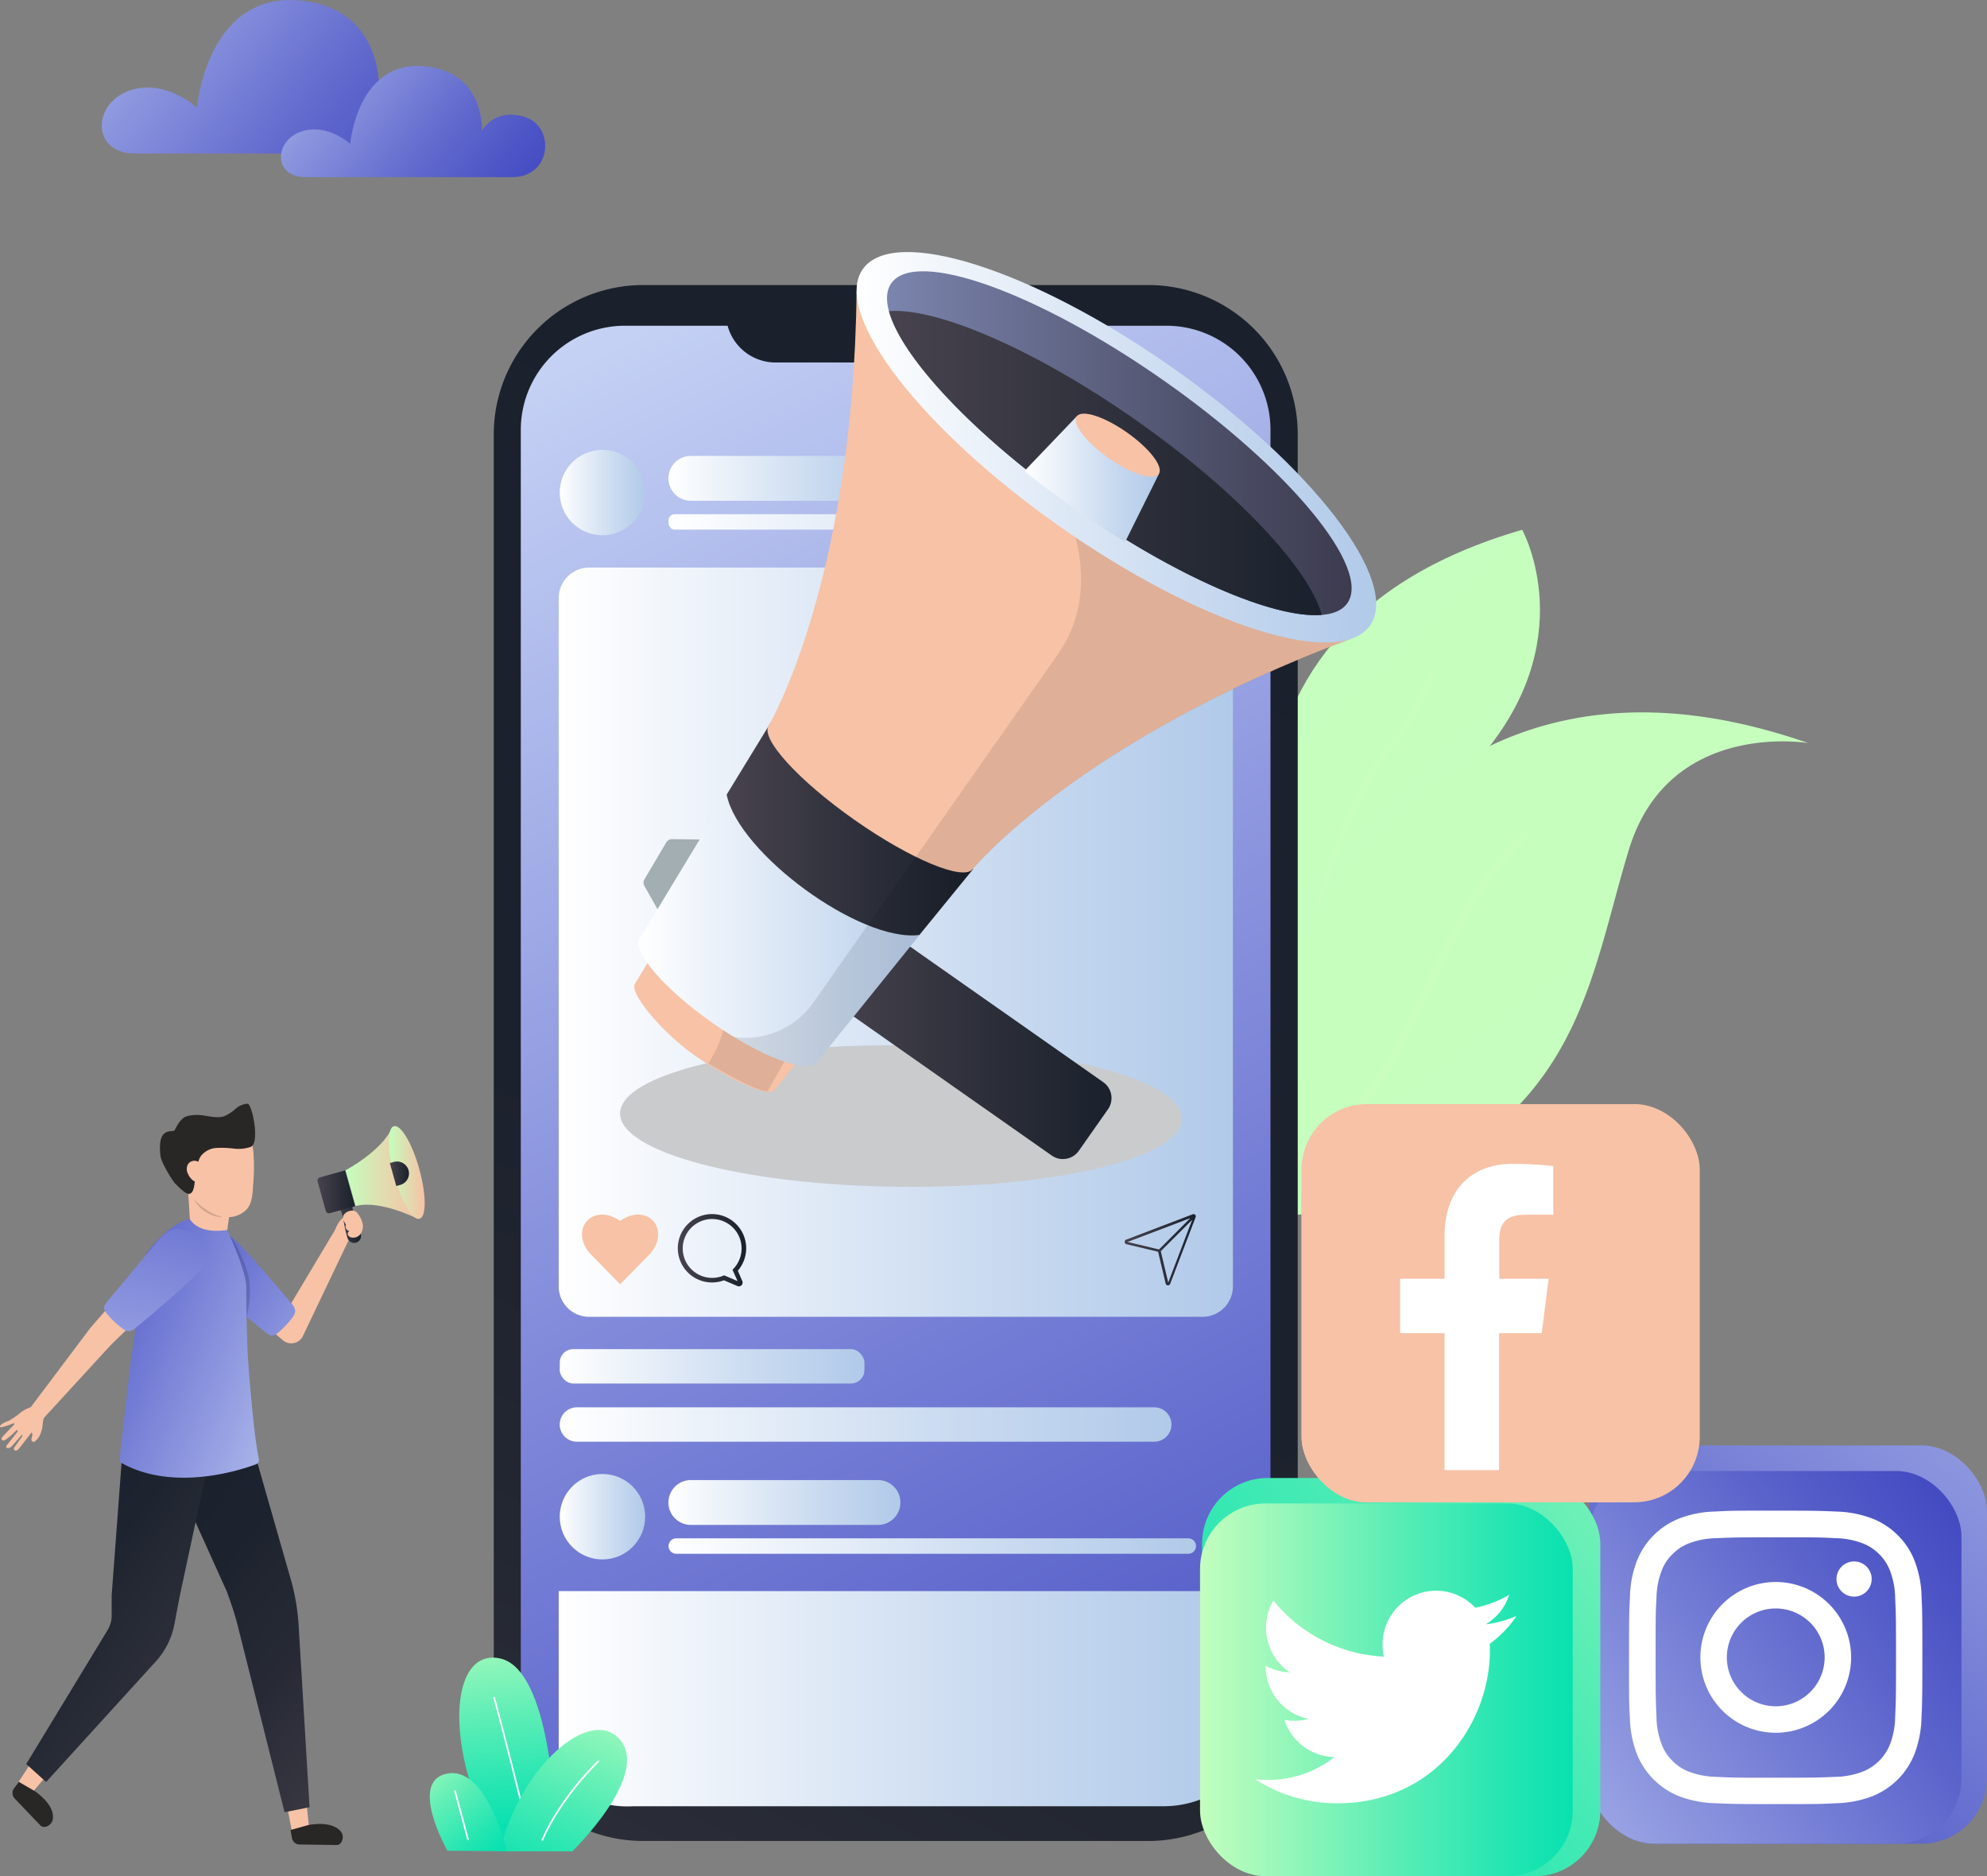 <svg xmlns="http://www.w3.org/2000/svg" xmlns:xlink="http://www.w3.org/1999/xlink" viewBox="0 0 442.92 418.17"><rect x="0" y="0" width="442.92" height="418.17" fill="#808080" stroke="none"/><defs><style>.cls-1{fill:url(#New_Gradient_Swatch_copy_17);}.cls-2{fill:#c9febf;}.cls-3{fill:url(#New_Gradient_Swatch_copy_17-2);}.cls-4{fill:#f7c2a6;}.cls-15,.cls-5{opacity:0.15;}.cls-6{fill:#292626;}.cls-7{fill:url(#New_Gradient_Swatch_copy_14);}.cls-8{fill:url(#New_Gradient_Swatch_copy_14-2);}.cls-9{fill:url(#New_Gradient_Swatch_copy_16);}.cls-10{fill:url(#New_Gradient_Swatch_copy_16-2);}.cls-11{fill:url(#New_Gradient_Swatch_copy_14-3);}.cls-12{fill:url(#linear-gradient);}.cls-13{fill:url(#linear-gradient-2);}.cls-14{fill:url(#linear-gradient-3);}.cls-16{fill:url(#New_Gradient_Swatch_copy_11);}.cls-17{fill:url(#New_Gradient_Swatch_copy_11-2);}.cls-18{fill:url(#linear-gradient-4);}.cls-19{fill:url(#New_Gradient_Swatch_copy_11-3);}.cls-20{fill:url(#New_Gradient_Swatch_copy_12);}.cls-21{fill:url(#New_Gradient_Swatch_copy_12-2);}.cls-22{fill:url(#New_Gradient_Swatch_copy_12-3);}.cls-23{fill:url(#New_Gradient_Swatch_copy_12-4);}.cls-24{fill:url(#New_Gradient_Swatch_copy_12-5);}.cls-25{fill:url(#New_Gradient_Swatch_copy_12-6);}.cls-26{fill:url(#New_Gradient_Swatch_copy_12-7);}.cls-27{fill:url(#New_Gradient_Swatch_copy_12-8);}.cls-28{fill:url(#New_Gradient_Swatch_copy_12-9);}.cls-29{fill:url(#New_Gradient_Swatch_copy_12-10);}.cls-30{fill:url(#New_Gradient_Swatch_copy_14-4);}.cls-31{fill:url(#New_Gradient_Swatch_copy_3);}.cls-32{fill:url(#New_Gradient_Swatch_copy_14-5);}.cls-33{fill:#cacbcd;}.cls-34,.cls-35,.cls-36,.cls-37,.cls-38,.cls-39,.cls-40,.cls-41,.cls-42,.cls-43,.cls-44,.cls-45{fill-rule:evenodd;}.cls-34{fill:url(#New_Gradient_Swatch_copy_14-6);}.cls-35{fill:#a2aeb1;}.cls-36{fill:url(#New_Gradient_Swatch_copy_3-2);}.cls-37{fill:#05090b;opacity:0.1;}.cls-38{fill:url(#New_Gradient_Swatch_copy_12-11);}.cls-39{fill:url(#New_Gradient_Swatch_copy_14-7);}.cls-40{fill:url(#New_Gradient_Swatch_copy_3-3);}.cls-41{fill:url(#New_Gradient_Swatch_copy_12-12);}.cls-42{fill:url(#New_Gradient_Swatch_copy_15);}.cls-43{fill:url(#New_Gradient_Swatch_copy_14-8);}.cls-44{fill:url(#New_Gradient_Swatch_copy_12-13);}.cls-45{fill:url(#New_Gradient_Swatch_copy_3-4);}.cls-46{fill:url(#New_Gradient_Swatch_copy_11-4);}.cls-47{fill:url(#New_Gradient_Swatch_copy_11-5);}.cls-48{fill:#fff;}.cls-49{fill:url(#New_Gradient_Swatch_copy_2);}.cls-50{fill:url(#New_Gradient_Swatch_copy_2-2);}.cls-51{fill:url(#New_Gradient_Swatch_copy_3-5);}.cls-52{fill:url(#New_Gradient_Swatch_copy_3-6);}.cls-53{fill:url(#linear-gradient-5);}.cls-54{fill:url(#linear-gradient-6);}.cls-55{fill:url(#New_Gradient_Swatch_copy_2-3);}.cls-56{fill:url(#linear-gradient-7);}.cls-57{fill:url(#New_Gradient_Swatch_copy_2-4);}</style><linearGradient id="New_Gradient_Swatch_copy_17" x1="264.8" y1="121.5" x2="332.41" y2="192.33" gradientUnits="userSpaceOnUse"><stop offset="0" stop-color="#c4febd"/><stop offset="1" stop-color="#c7febf"/></linearGradient><linearGradient id="New_Gradient_Swatch_copy_17-2" x1="215.56" y1="58.52" x2="386.2" y2="275.3" xlink:href="#New_Gradient_Swatch_copy_17"/><linearGradient id="New_Gradient_Swatch_copy_14" x1="75.15" y1="272.56" x2="80.48" y2="272.56" gradientUnits="userSpaceOnUse"><stop offset="0" stop-color="#48434e"/><stop offset="0.44" stop-color="#32333e"/><stop offset="1" stop-color="#1a212c"/></linearGradient><linearGradient id="New_Gradient_Swatch_copy_14-2" x1="70.77" y1="265.62" x2="79.17" y2="265.62" gradientTransform="translate(73.94 -10.35) rotate(15.54)" xlink:href="#New_Gradient_Swatch_copy_14"/><linearGradient id="New_Gradient_Swatch_copy_16" x1="76.95" y1="261.41" x2="93.21" y2="261.41" gradientUnits="userSpaceOnUse"><stop offset="0" stop-color="#c4febd"/><stop offset="0.56" stop-color="#e3daaf"/><stop offset="1" stop-color="#f7c2a6"/></linearGradient><linearGradient id="New_Gradient_Swatch_copy_16-2" x1="86.68" y1="261.31" x2="94.67" y2="261.31" xlink:href="#New_Gradient_Swatch_copy_16"/><linearGradient id="New_Gradient_Swatch_copy_14-3" x1="86.9" y1="261.61" x2="91.16" y2="261.61" xlink:href="#New_Gradient_Swatch_copy_14"/><linearGradient id="linear-gradient" x1="104.01" y1="314.53" x2="30.6" y2="271.96" gradientUnits="userSpaceOnUse"><stop offset="0" stop-color="#d1def9"/><stop offset="0.33" stop-color="#a5b0e8"/><stop offset="1" stop-color="#4148c1"/></linearGradient><linearGradient id="linear-gradient-2" x1="96.39" y1="396.03" x2="19.89" y2="329.4" gradientUnits="userSpaceOnUse"><stop offset="0" stop-color="#48434e"/><stop offset="0.17" stop-color="#373641"/><stop offset="0.4" stop-color="#272a35"/><stop offset="0.66" stop-color="#1d232e"/><stop offset="1" stop-color="#1a212c"/></linearGradient><linearGradient id="linear-gradient-3" x1="62.01" y1="384.72" x2="0.93" y2="341.54" gradientUnits="userSpaceOnUse"><stop offset="0" stop-color="#48434e"/><stop offset="0.1" stop-color="#403d48"/><stop offset="0.41" stop-color="#2b2e39"/><stop offset="0.71" stop-color="#1e242f"/><stop offset="1" stop-color="#1a212c"/></linearGradient><linearGradient id="New_Gradient_Swatch_copy_11" x1="85.61" y1="319.31" x2="4.17" y2="286" gradientUnits="userSpaceOnUse"><stop offset="0" stop-color="#d1def9"/><stop offset="0.4" stop-color="#939de1"/><stop offset="0.8" stop-color="#5860ca"/><stop offset="1" stop-color="#4148c1"/></linearGradient><linearGradient id="New_Gradient_Swatch_copy_11-2" x1="551.37" y1="-1750.38" x2="624.16" y2="-1847.24" gradientTransform="translate(253.27 2167.77) rotate(-24.74)" xlink:href="#New_Gradient_Swatch_copy_11"/><linearGradient id="linear-gradient-4" x1="77.46" y1="-531.81" x2="304.7" y2="-42.97" gradientTransform="matrix(1, 0, 0, -1, 0, -32.01)" gradientUnits="userSpaceOnUse"><stop offset="0" stop-color="#48434e"/><stop offset="0.04" stop-color="#3f3d48"/><stop offset="0.15" stop-color="#2e303b"/><stop offset="0.29" stop-color="#232732"/><stop offset="0.47" stop-color="#1c222d"/><stop offset="1" stop-color="#1a212c"/></linearGradient><linearGradient id="New_Gradient_Swatch_copy_11-3" x1="105.08" y1="50.66" x2="305.77" y2="446.57" xlink:href="#New_Gradient_Swatch_copy_11"/><linearGradient id="New_Gradient_Swatch_copy_12" x1="124.54" y1="378.61" x2="274.83" y2="378.61" gradientUnits="userSpaceOnUse"><stop offset="0" stop-color="#fff"/><stop offset="0.65" stop-color="#c9daf0"/><stop offset="1" stop-color="#b1cae9"/></linearGradient><linearGradient id="New_Gradient_Swatch_copy_12-2" x1="124.77" y1="304.52" x2="192.69" y2="304.52" xlink:href="#New_Gradient_Swatch_copy_12"/><linearGradient id="New_Gradient_Swatch_copy_12-3" x1="124.77" y1="317.49" x2="261.13" y2="317.49" xlink:href="#New_Gradient_Swatch_copy_12"/><linearGradient id="New_Gradient_Swatch_copy_12-4" x1="149.03" y1="334.87" x2="200.73" y2="334.87" xlink:href="#New_Gradient_Swatch_copy_12"/><linearGradient id="New_Gradient_Swatch_copy_12-5" x1="149.03" y1="344.58" x2="266.6" y2="344.58" xlink:href="#New_Gradient_Swatch_copy_12"/><linearGradient id="New_Gradient_Swatch_copy_12-6" x1="124.77" y1="338.04" x2="143.81" y2="338.04" xlink:href="#New_Gradient_Swatch_copy_12"/><linearGradient id="New_Gradient_Swatch_copy_12-7" x1="149.03" y1="106.61" x2="200.73" y2="106.61" xlink:href="#New_Gradient_Swatch_copy_12"/><linearGradient id="New_Gradient_Swatch_copy_12-8" x1="149.03" y1="116.32" x2="266.6" y2="116.32" xlink:href="#New_Gradient_Swatch_copy_12"/><linearGradient id="New_Gradient_Swatch_copy_12-9" x1="124.77" y1="109.78" x2="143.81" y2="109.78" xlink:href="#New_Gradient_Swatch_copy_12"/><linearGradient id="New_Gradient_Swatch_copy_12-10" x1="124.54" y1="209.99" x2="274.83" y2="209.99" xlink:href="#New_Gradient_Swatch_copy_12"/><linearGradient id="New_Gradient_Swatch_copy_14-4" x1="250.69" y1="278.56" x2="266.6" y2="278.56" xlink:href="#New_Gradient_Swatch_copy_14"/><linearGradient id="New_Gradient_Swatch_copy_3" x1="129.71" y1="278.47" x2="146.71" y2="278.47" gradientUnits="userSpaceOnUse"><stop offset="0" stop-color="#f7c2a6"/><stop offset="1" stop-color="#f7c2a6"/></linearGradient><linearGradient id="New_Gradient_Swatch_copy_14-5" x1="151.12" y1="278.66" x2="166.34" y2="278.66" xlink:href="#New_Gradient_Swatch_copy_14"/><linearGradient id="New_Gradient_Swatch_copy_14-6" x1="183.17" y1="232.05" x2="247.79" y2="232.05" xlink:href="#New_Gradient_Swatch_copy_14"/><linearGradient id="New_Gradient_Swatch_copy_3-2" x1="141.37" y1="215.17" x2="196.42" y2="215.17" xlink:href="#New_Gradient_Swatch_copy_3"/><linearGradient id="New_Gradient_Swatch_copy_12-11" x1="142.35" y1="199.67" x2="216.87" y2="199.67" xlink:href="#New_Gradient_Swatch_copy_12"/><linearGradient id="New_Gradient_Swatch_copy_14-7" x1="162.03" y1="184.7" x2="216.93" y2="184.7" xlink:href="#New_Gradient_Swatch_copy_14"/><linearGradient id="New_Gradient_Swatch_copy_3-3" x1="171.08" y1="129.68" x2="301.24" y2="129.68" xlink:href="#New_Gradient_Swatch_copy_3"/><linearGradient id="New_Gradient_Swatch_copy_12-12" x1="190.94" y1="99.66" x2="306.8" y2="99.66" xlink:href="#New_Gradient_Swatch_copy_12"/><linearGradient id="New_Gradient_Swatch_copy_15" x1="197.73" y1="98.79" x2="301.24" y2="98.79" gradientUnits="userSpaceOnUse"><stop offset="0" stop-color="#7b85ae"/><stop offset="0.09" stop-color="#757da4"/><stop offset="0.71" stop-color="#4c4e67"/><stop offset="1" stop-color="#3c3b4f"/></linearGradient><linearGradient id="New_Gradient_Swatch_copy_14-8" x1="198.15" y1="103.2" x2="294.61" y2="103.2" xlink:href="#New_Gradient_Swatch_copy_14"/><linearGradient id="New_Gradient_Swatch_copy_12-13" x1="228.33" y1="106.73" x2="258.4" y2="106.73" xlink:href="#New_Gradient_Swatch_copy_12"/><linearGradient id="New_Gradient_Swatch_copy_3-4" x1="239.8" y1="99.22" x2="258.53" y2="99.22" xlink:href="#New_Gradient_Swatch_copy_3"/><linearGradient id="New_Gradient_Swatch_copy_11-4" x1="501.27" y1="236.66" x2="349.4" y2="428.67" xlink:href="#New_Gradient_Swatch_copy_11"/><linearGradient id="New_Gradient_Swatch_copy_11-5" x1="302.36" y1="434.54" x2="440.87" y2="337.85" xlink:href="#New_Gradient_Swatch_copy_11"/><linearGradient id="New_Gradient_Swatch_copy_2" x1="421.11" y1="280.06" x2="264.31" y2="415.16" gradientTransform="translate(624.68 747.57) rotate(-180)" gradientUnits="userSpaceOnUse"><stop offset="0" stop-color="#c4febd"/><stop offset="0.01" stop-color="#c1febd"/><stop offset="0.5" stop-color="#5feeb6"/><stop offset="0.84" stop-color="#21e5b2"/><stop offset="1" stop-color="#09e1b0"/></linearGradient><linearGradient id="New_Gradient_Swatch_copy_2-2" x1="267.49" y1="376.63" x2="350.57" y2="376.63" gradientTransform="translate(618.07 753.25) rotate(-180)" xlink:href="#New_Gradient_Swatch_copy_2"/><linearGradient id="New_Gradient_Swatch_copy_3-5" x1="446.95" y1="186.54" x2="267.87" y2="352.05" xlink:href="#New_Gradient_Swatch_copy_3"/><linearGradient id="New_Gradient_Swatch_copy_3-6" x1="290.13" y1="293.3" x2="373.21" y2="293.3" xlink:href="#New_Gradient_Swatch_copy_3"/><linearGradient id="linear-gradient-5" x1="7.31" y1="-20.32" x2="95.61" y2="51.82" gradientUnits="userSpaceOnUse"><stop offset="0" stop-color="#d1def9"/><stop offset="0.07" stop-color="#c3cff3"/><stop offset="0.39" stop-color="#8b95de"/><stop offset="0.66" stop-color="#636bce"/><stop offset="0.87" stop-color="#4a52c5"/><stop offset="1" stop-color="#4148c1"/></linearGradient><linearGradient id="linear-gradient-6" x1="51.52" y1="-0.03" x2="115.49" y2="52.22" xlink:href="#linear-gradient-5"/><linearGradient id="New_Gradient_Swatch_copy_2-3" x1="109.48" y1="357.28" x2="114.32" y2="406.98" gradientTransform="matrix(1, 0, 0, 1, 0, 0)" xlink:href="#New_Gradient_Swatch_copy_2"/><linearGradient id="linear-gradient-7" x1="138.02" y1="371.78" x2="118.66" y2="420.19" gradientUnits="userSpaceOnUse"><stop offset="0" stop-color="#c4febd"/><stop offset="0.67" stop-color="#43eab4"/><stop offset="1" stop-color="#09e1b0"/></linearGradient><linearGradient id="New_Gradient_Swatch_copy_2-4" x1="90.05" y1="389.29" x2="109.74" y2="413.49" gradientTransform="matrix(1, 0, 0, 1, 0, 0)" xlink:href="#New_Gradient_Swatch_copy_2"/></defs><g id="Layer_2" data-name="Layer 2"><g id="OBJECTS"><path class="cls-1" d="M290.77,229.05c.52,1.27.85,2,.89,2.07.13-.7.26-1.4.4-2.07,5.84-29.93,13.65-33.06,37.07-59.24,24-26.78,10.18-51.73,10.18-51.73C259.06,141.27,285.32,215.67,290.77,229.05Z"/><path class="cls-2" d="M290.77,229.05c.52,1.27.85,2,.89,2.07.13-.7.26-1.4.4-2.07-2.6-25.88,13-56.24,17.91-61.69,5.08-5.64,8.21-13.4,9.39-16.32.2-.49.38-.95.44-1.06l-1.13-.64c-.1.18-.23.5-.52,1.21C317,153.42,313.93,161,309,166.49,302.79,173.4,288.39,203.91,290.77,229.05Z"/><path class="cls-3" d="M283.17,221.26c-8.74,19.07-13.65,37.1-7.22,45.15a10.34,10.34,0,0,0,1.25,1.31c4.95,4.37,14.7,4.46,31.15-2,43.79-17.3,45.87-47.15,54.73-76.3,8.73-28.79,39.23-23.93,40-23.8C332,140.84,298,188.94,283.17,221.26Z"/><path class="cls-2" d="M276,266.41a10.34,10.34,0,0,0,1.25,1.31c8.22-5,24-15.46,31.4-27.25A177.37,177.37,0,0,0,318.17,222c5.89-12.52,12-25.47,22.65-35.4l-1.19-1.28c-10.9,10.16-17.07,23.27-23,35.94a169.81,169.81,0,0,1-9.48,18.26C299.88,251,284,261.59,276,266.41Z"/><polygon class="cls-4" points="42.89 280.59 49.74 280.59 52.02 264.58 41.87 264.58 42.89 280.59"/><path class="cls-4" d="M56.42,264.1c0,.08,0,.16,0,.23-.14,1.78-.2,3.83-1.41,5.19a5.77,5.77,0,0,1-3.56,1.73,9.32,9.32,0,0,1-8.31-3.74A14.73,14.73,0,0,1,40.49,259c-.1-2.53.25-5.25,2-7.19,2.88-3.17,9.18-3.63,12.11-.36,1.37,1.52,1.68,3.31,1.89,5.33A43.65,43.65,0,0,1,56.42,264.1Z"/><path class="cls-5" d="M49.76,271.28a6.92,6.92,0,0,1-3.88-1.14,7.92,7.92,0,0,1-2.76-3,15,15,0,0,0,3,2.57A11.48,11.48,0,0,0,49.76,271.28Z"/><path class="cls-6" d="M55.18,246a4.41,4.41,0,0,0-2.67,1.13,9.65,9.65,0,0,1-2.45,1.62c-1.41.51-3,.12-4.46-.1a9.48,9.48,0,0,0-3.9.11c-1.26.36-2.18,1.92-2.74,3.1-.35.75-4.06-1.18-3.17,5.87.19,1.44,2.6,5.33,3.16,5.93s2.43,2.56,3.24,2.42c1.37-.23,1.13-3.28,1.45-4.63s.4-2.82,1.23-3.92a4.83,4.83,0,0,1,3.37-1.68,22.54,22.54,0,0,1,3.85.14,8.46,8.46,0,0,0,3.81-.38C58,254.75,56.19,246,55.18,246Z"/><path class="cls-4" d="M41.87,261.54a2.21,2.21,0,0,1,0-2,1.71,1.71,0,0,1,2.85-.13,3,3,0,0,1,.43,1.73A3.29,3.29,0,0,1,45,262.4a1.29,1.29,0,0,1-1.81.81A3.61,3.61,0,0,1,41.87,261.54Z"/><path class="cls-4" d="M47.79,274.94l19.14,19.19-4.68.79,12.59-21.06,3.26,1.75L67.53,297.75a2.89,2.89,0,0,1-3.85,1.37,3.21,3.21,0,0,1-.61-.4l-.21-.18L42.19,281Z"/><path class="cls-4" d="M74.66,274.29a6.21,6.21,0,0,1,2.07-3.12c.36,1.15.74,2.24,1.1,3.39.18.59.34,1.31-.08,1.76a1.23,1.23,0,0,1-1.46.12A3.82,3.82,0,0,1,74.66,274.29Z"/><path class="cls-7" d="M78.86,268.05l-1.85.51-1.86.52c.81.16,1.21,1.65,1.41,2.81a35.06,35.06,0,0,0,.79,3.66l.08.3A1.6,1.6,0,0,0,79.2,277a1.55,1.55,0,0,0,1.23-1.93l-.11-.38a36.17,36.17,0,0,0-1.21-3.55C78.68,270.08,78.26,268.6,78.86,268.05Z"/><path class="cls-8" d="M72.32,261.56h5.86a0,0,0,0,1,0,0v8.28a0,0,0,0,1,0,0H72.32a.72.72,0,0,1-.72-.72v-6.84A.72.72,0,0,1,72.32,261.56Z" transform="translate(-68.46 29.79) rotate(-15.54)"/><path class="cls-9" d="M77,260.83s8.2-4.27,10.52-9.73l5.74,20.61s-8.61-4.41-14-2.9Z"/><path class="cls-10" d="M93.46,260.54c1.58,5.69,1.62,10.65.08,11.08s-4.06-3.84-5.65-9.53-1.62-10.65-.08-11.08S91.88,254.85,93.46,260.54Z"/><path class="cls-11" d="M89.22,264.09l-.89.25-1.43-5.12.89-.25a2.67,2.67,0,0,1,3.28,1.85h0A2.66,2.66,0,0,1,89.22,264.09Z"/><path class="cls-4" d="M77.06,273.64a1,1,0,0,1,.06-.76c-.05.1-.6-.94-.62-1.06a1.41,1.41,0,0,1,.16-1.08,2.25,2.25,0,0,1,2.51-.81,2,2,0,0,1,.59.58,5.46,5.46,0,0,1,1.06,2.16,2.93,2.93,0,0,1-.43,2.31,2,2,0,0,1-2.12.81,1.06,1.06,0,0,1-.73-.6.62.62,0,0,1,.36-.8A1.06,1.06,0,0,1,77.06,273.64Z"/><path class="cls-12" d="M46.46,286.4c-1.61-1.33-3.34-2.92-3.46-5-.1-1.68.89-3.21,1.93-4.51a5.68,5.68,0,0,1,3.29-2.36c1.83-.26,3.45,1.13,4.76,2.46,4.22,4.28,8.09,8.92,12,13.54a2.79,2.79,0,0,1,.83,1.64,2.57,2.57,0,0,1-.64,1.48,19.07,19.07,0,0,1-2.93,3.16c-1.39,1.2-1.85,1.16-3.24,0L51,290.21Z"/><polygon class="cls-4" points="30.22 320.13 26.92 362.29 4.15 397.13 4.15 397.13 4.15 397.13 7.26 399.44 15.56 389.6 15.55 389.6 35 366.52 35.55 365.87 35.85 364.46 44.88 322.26 30.22 320.13"/><path class="cls-4" d="M67.78,408.24l1.19-.17-1.31-12.81,0-.37-1.19-12.46L65.27,369.6l-1.14-12.84,0-.25-.26-.79-3.07-9.37c-1-3.13-2.07-6.24-3.05-9.38-2-6.27-4-12.54-5.91-18.85l-13.74,5.52c3,5.87,5.89,11.78,8.78,17.69,1.46,2.95,2.86,5.93,4.29,8.89l4.15,8.65,2.41,11.83,2.54,12.63,2.36,12h0l.13.65,2.39,12.65h0Z"/><path class="cls-6" d="M64.76,407.87l.3,1.62a1.76,1.76,0,0,0,1.55,1.6l8.44.12c1.17,0,1.79-1.8,1-2.91s-2.92-2.28-7.25-1.56Z"/><path class="cls-6" d="M4.21,397.15s-.46.62-1,1.33a1.79,1.79,0,0,0-.06,2.24L9,406.84c.8.85,2.54,0,2.76-1.32.26-1.54-.41-3.69-3.95-6.29Z"/><path class="cls-13" d="M66.56,362.14a47.64,47.64,0,0,0-1.93-10.79h0L57.17,325.3,38,326.9l12.57,27.83.86,2.44q.93,2.63,1.6,5.31l10.4,41.42L69,402.78Z"/><path class="cls-14" d="M46.67,324.88l-19.53.58-2.25,30.12v4.52a6.15,6.15,0,0,1-.89,3.18L5.85,393.16l4.43,4,24.47-26.88a17,17,0,0,0,4.14-8.35L40,356.06Z"/><g class="cls-15"><path d="M55,293.47c-.3-1.56-.49-3.11-.67-4.64a36.35,36.35,0,0,0-.69-4.41c-.41-1.39-.91-2.91-1.32-4.39a41.48,41.48,0,0,1-1.34-5,20.61,20.61,0,0,1,2.63,4.49A29.53,29.53,0,0,1,55.31,284a16.69,16.69,0,0,1,.36,4.84A21.37,21.37,0,0,1,55,293.47Z"/></g><path class="cls-16" d="M42.32,271.67s1.53,3.47,8.32,2.47c0,0,4.4,9.3,4.28,13.12s.29,14.59.29,14.59,1.16,17.25,2.5,23.35a1,1,0,0,1-.64,1.16c-3.61,1.34-18.33,6.13-29.9-.25a1,1,0,0,1-.5-1.09l2.55-22.23,3.44-23.41S37,273,42.32,271.67Z"/><path class="cls-4" d="M10.49,314.45a9.65,9.65,0,0,0-.74,1.6,9.92,9.92,0,0,0-.28,1.88,6.89,6.89,0,0,1-.62,2,3.27,3.27,0,0,1-1,1.27.65.65,0,0,1-.4.16.56.56,0,0,1-.44-.59,3.62,3.62,0,0,1,.18-.79.66.66,0,0,0-.18-.69l-2,2.58c-.26.34-.52.69-.81,1a1.29,1.29,0,0,1-.5.4.46.46,0,0,1-.57-.19c-.1-.22,0-.46.18-.66.45-.63.91-1.26,1.36-1.9.14-.2.57-.71.17-.7l-2,2.28a1.84,1.84,0,0,1-.91.66c-.21,0-.46,0-.52-.23a.64.64,0,0,1,.18-.51l2.19-2.77a.53.53,0,0,0,.15-.26c0-.08,0-.25-.14-.24s-.3.21-.36.27c-.23.21-.43.46-.67.66a14.42,14.42,0,0,1-1.44,1.14,1.17,1.17,0,0,1-.43.22A.5.5,0,0,1,.49,321a.51.51,0,0,1-.08-.54A1.41,1.41,0,0,1,.75,320L3,317.65c.06-.06.15-.1.17-.18s0-.26-.12-.28a13,13,0,0,1-2.66.88.42.42,0,0,1-.35,0,.26.26,0,0,1,0-.28.66.66,0,0,1,.17-.24,4.65,4.65,0,0,1,1.6-.81,16.83,16.83,0,0,0,1.46-.9,10.8,10.8,0,0,0,1.21-.93A7.25,7.25,0,0,1,7,313.61c.54-.15.93-.69,1.34-1.07A7.66,7.66,0,0,1,10.49,314.45Z"/><path class="cls-4" d="M44,281.14,26.12,298.39c-1.54,1.4-2.86,3-4.28,4.5l-4.2,4.57-8.41,9.17-2.85-2.37,7.52-10,3.76-5,1.89-2.51c.32-.42.61-.85,1-1.25l1-1.17,16.52-18.85Z"/><path class="cls-17" d="M34.5,277.38c1.33-1.6,2.92-3.33,5-3.45A6.88,6.88,0,0,1,44,275.87a5.61,5.61,0,0,1,2.35,3.3c.26,1.82-1.13,3.44-2.46,4.74C39.63,288.13,35,292,30.36,295.86a2.72,2.72,0,0,1-1.64.82,2.55,2.55,0,0,1-1.48-.63,19.1,19.1,0,0,1-3.15-2.94c-1.2-1.4-1.16-1.86,0-3.25l6.6-7.9Z"/><path class="cls-18" d="M256,63.53H143.37a33.31,33.31,0,0,0-33.31,33.31V377a33.3,33.3,0,0,0,33.31,33.31H256A33.32,33.32,0,0,0,289.28,377V96.84A33.31,33.31,0,0,0,256,63.53Z"/><path class="cls-19" d="M260,72.6H237.15a11.08,11.08,0,0,1-10.69,8.19H172.88a11.07,11.07,0,0,1-10.69-8.19h-22.9a23.21,23.21,0,0,0-23.2,23.2V378.7a23.2,23.2,0,0,0,23.2,23.2H260a23.19,23.19,0,0,0,23.2-23.2V95.8A23.2,23.2,0,0,0,260,72.6Z"/><path class="cls-20" d="M259.34,402.57H141.22a23.35,23.35,0,0,1-10.39-1.78,18,18,0,0,1-6.29-4.27v-41.9H274.83v41.9a20.12,20.12,0,0,1-5.62,3.84A22.93,22.93,0,0,1,259.34,402.57Z"/><rect class="cls-21" x="124.77" y="300.69" width="67.92" height="7.66" rx="3.01"/><path class="cls-22" d="M257.3,313.66H128.61a3.83,3.83,0,0,0-3.84,3.83h0a3.83,3.83,0,0,0,3.84,3.83H257.3a3.83,3.83,0,0,0,3.83-3.83h0A3.83,3.83,0,0,0,257.3,313.66Z"/><path class="cls-23" d="M195.74,329.87H154a5,5,0,0,0-5,5h0a5,5,0,0,0,5,5h41.71a5,5,0,0,0,5-5h0A5,5,0,0,0,195.74,329.87Z"/><path class="cls-24" d="M264.88,342.86H150.75a1.72,1.72,0,0,0-1.72,1.72h0a1.72,1.72,0,0,0,1.72,1.72H264.88a1.72,1.72,0,0,0,1.72-1.72h0A1.72,1.72,0,0,0,264.88,342.86Z"/><circle class="cls-25" cx="134.29" cy="338.04" r="9.52"/><path class="cls-26" d="M195.74,101.61H154a5,5,0,0,0-5,5h0a5,5,0,0,0,5,5h41.71a5,5,0,0,0,5-5h0A5,5,0,0,0,195.74,101.61Z"/><rect class="cls-27" x="149.03" y="114.6" width="117.57" height="3.44" rx="1.35"/><circle class="cls-28" cx="134.29" cy="109.78" r="9.52"/><path class="cls-29" d="M268.05,293.49H131.32a6.79,6.79,0,0,1-6.78-6.79V133.28a6.79,6.79,0,0,1,6.78-6.78H268.05a6.78,6.78,0,0,1,6.78,6.78V286.7a6.79,6.79,0,0,1-6.78,6.79Z"/><path class="cls-30" d="M266.41,270.74a.55.55,0,0,0-.55-.1L251,276.3a.54.54,0,0,0,.07,1l7.08,1.68,1.68,7.08a.54.54,0,0,0,.53.42h0a.53.53,0,0,0,.48-.34l5.66-14.82A.54.54,0,0,0,266.41,270.74Zm-15.06,6.06,14-5.32-7,7Zm9.06,9.06-1.66-7,7-7Z"/><path class="cls-31" d="M146.23,277.38c2.06-4.87-2.77-8.93-8-5.26-5.24-3.67-10.07.39-8,5.26a6.9,6.9,0,0,0,1.44,2.14l6.57,6.73h0l6.58-6.73A7.07,7.07,0,0,0,146.23,277.38Z"/><path class="cls-32" d="M164.71,286.7a.78.78,0,0,1-.33-.07l-3-1.28a7.73,7.73,0,0,1-2.66.48,7.62,7.62,0,1,1,5.75-2.63l1,2.33a.86.86,0,0,1-.18.93A.85.85,0,0,1,164.71,286.7Zm-3.3-2.46,3,1.28L163.28,283l.23-.24a6.56,6.56,0,1,0-2.3,1.57Z"/><ellipse class="cls-33" cx="200.83" cy="248.74" rx="15.77" ry="62.62" transform="translate(-49.82 447.18) rotate(-89.45)"/><path class="cls-34" d="M190.5,207.55,184,216.89a4.35,4.35,0,0,0,1.06,6l49.41,34.67a4.34,4.34,0,0,0,6-1.06L247,247.2a4.34,4.34,0,0,0-1.06-6l-49.41-34.67A4.34,4.34,0,0,0,190.5,207.55Z"/><path class="cls-35" d="M154.74,197l4-7.7a1.47,1.47,0,0,0-.05-1.46,1.45,1.45,0,0,0-1.28-.73l-7.6-.08a1.47,1.47,0,0,0-1.31.75l-4.84,8.19a1.46,1.46,0,0,0,0,1.51l3.74,6.62a1.47,1.47,0,0,0,1.25.77,1.49,1.49,0,0,0,1.31-.67Z"/><path class="cls-36" d="M141.53,219.27c-1.35,1.92,5.95,10.81,13.38,16s16.45,9.52,17.8,7.6l23.71-29.37L176.6,202.63,161.09,187Z"/><path class="cls-37" d="M157.93,237c5.82,3.44,11.24,6.31,13.15,6.2l7.07-12.42c-4.33-3.35-9.11-6.7-9.11-6.7l-10.22-.73S165.24,225,157.93,237Z"/><path class="cls-38" d="M142.68,209.05c-2,2.82,5.24,11.29,16.13,18.93s21.31,11.55,23.29,8.74l34.77-43.07-22.75-16-22.76-16Z"/><path class="cls-39" d="M216.93,193.69l-12,14.69c-13.17,1.71-40.36-18.25-42.95-31.28l9.9-16.18Z"/><path class="cls-37" d="M163.63,231.14c9,5.5,16.79,8,18.47,5.58l34.77-43.07-9.81-6.89-25.48,36.3A18.56,18.56,0,0,1,163.63,231.14Z"/><path class="cls-40" d="M171.36,161.71s18.9-31.86,19.58-96.79l58.64,33.72,51.66,43.69c-60.84,22.71-84.37,51.32-84.37,51.32-2,2.81-13.76-2.06-26.33-10.87S169.38,164.52,171.36,161.71Z"/><path class="cls-37" d="M244.9,96l4.68,2.69,51.66,43.69c-60.84,22.71-84.37,51.32-84.37,51.32-1.22,1.74-6.18.55-12.75-2.69l31.67-45.13c16.15-23-10.51-52.76-10.51-52.76S233.2,94.17,244.9,96Z"/><path class="cls-41" d="M192.31,60c-6.89,9.82,12.85,35.55,44.09,57.47s62.14,31.74,69,21.92-12.85-35.54-44.08-57.47S199.2,50.15,192.31,60Z"/><path class="cls-42" d="M198.68,63.13c-5.44,7.74,12.9,30,41,49.68s55.21,29.38,60.65,21.63-12.91-30-41-49.68S204.11,55.38,198.68,63.13Z"/><path class="cls-43" d="M198.15,69.35c2.79,10.29,19,27.69,41.49,43.46s44.35,25.12,55,24.24c-2.79-10.29-19-27.69-41.49-43.45S208.77,68.48,198.15,69.35Z"/><path class="cls-44" d="M250.8,120.79l7.6-15.3-9.14-6.41-9.13-6.41L228.33,105c3.46,2.76,7.13,5.52,11,8.23S247,118.47,250.8,120.79Z"/><path class="cls-45" d="M240,92.81c-1.11,1.58,2.08,5.75,7.13,9.29s10,5.13,11.16,3.54-2.08-5.75-7.13-9.29S241.14,91.22,240,92.81Z"/><rect class="cls-46" x="354.15" y="322.16" width="88.76" height="88.76" rx="14.61"/><rect class="cls-47" x="354.15" y="327.85" width="83.08" height="83.08" rx="14.61"/><path class="cls-48" d="M428.34,355.92a23.7,23.7,0,0,0-1.52-7.94,16,16,0,0,0-3.78-5.8,16.21,16.21,0,0,0-5.79-3.77,24.26,24.26,0,0,0-7.93-1.52c-3.5-.16-4.61-.2-13.49-.2s-10,0-13.48.19a23.64,23.64,0,0,0-7.93,1.52,16.74,16.74,0,0,0-9.57,9.57,23.74,23.74,0,0,0-1.52,7.93c-.17,3.5-.21,4.61-.21,13.49s0,10,.19,13.48a24.21,24.21,0,0,0,1.52,7.94,16.82,16.82,0,0,0,9.57,9.57,24.32,24.32,0,0,0,7.94,1.52c3.48.15,4.6.19,13.48.19s10,0,13.47-.19a24.21,24.21,0,0,0,7.94-1.52,16.76,16.76,0,0,0,9.57-9.57,24.32,24.32,0,0,0,1.52-7.94c.15-3.49.19-4.6.19-13.48S428.5,359.4,428.34,355.92Zm-5.89,26.7a17.9,17.9,0,0,1-1.12,6.07,10.84,10.84,0,0,1-6.21,6.2,17.89,17.89,0,0,1-6.07,1.13c-3.45.15-4.48.19-13.21.19s-9.77,0-13.21-.19a17.83,17.83,0,0,1-6.07-1.13,9.87,9.87,0,0,1-3.75-2.44,10,10,0,0,1-2.44-3.75,17.89,17.89,0,0,1-1.13-6.07c-.15-3.45-.19-4.48-.19-13.21s0-9.77.19-13.21a17.83,17.83,0,0,1,1.13-6.07,9.89,9.89,0,0,1,2.45-3.76,10.36,10.36,0,0,1,3.75-2.44,18.22,18.22,0,0,1,6.07-1.12c3.45-.15,4.49-.19,13.21-.19s9.78,0,13.21.19a18.1,18.1,0,0,1,6.07,1.12,10.76,10.76,0,0,1,6.2,6.2,18,18,0,0,1,1.12,6.07c.16,3.45.19,4.48.19,13.21S422.61,379.17,422.45,382.62Z"/><path class="cls-48" d="M395.83,352.59a16.8,16.8,0,1,0,16.8,16.8A16.8,16.8,0,0,0,395.83,352.59Zm0,27.7a10.9,10.9,0,1,1,10.9-10.9A10.9,10.9,0,0,1,395.83,380.29Z"/><path class="cls-48" d="M417.21,351.93a3.92,3.92,0,1,1-3.92-3.92A3.91,3.91,0,0,1,417.21,351.93Z"/><rect class="cls-49" x="267.96" y="329.4" width="88.76" height="88.76" rx="14.61" transform="translate(624.68 747.57) rotate(180)"/><rect class="cls-50" x="267.49" y="335.09" width="83.08" height="83.08" rx="14.61" transform="translate(618.07 753.25) rotate(180)"/><path class="cls-48" d="M338.05,360.15a24.79,24.79,0,0,1-6.88,1.88,11.87,11.87,0,0,0,5.25-6.6,23.77,23.77,0,0,1-7.57,2.89,11.94,11.94,0,0,0-20.66,8.17,12.77,12.77,0,0,0,.27,2.73,33.83,33.83,0,0,1-24.62-12.5,12,12,0,0,0,3.67,16,11.77,11.77,0,0,1-5.39-1.48v.14a12,12,0,0,0,9.57,11.73,11.85,11.85,0,0,1-3.14.4,10.62,10.62,0,0,1-2.26-.21,12.06,12.06,0,0,0,11.16,8.32,24,24,0,0,1-14.81,5.1,22.26,22.26,0,0,1-2.85-.17,33.63,33.63,0,0,0,18.32,5.36c22,0,34-18.2,34-34,0-.52,0-1-.05-1.54A23.87,23.87,0,0,0,338.05,360.15Z"/><rect class="cls-51" x="290.13" y="246.07" width="88.76" height="88.76" rx="14.61"/><rect class="cls-52" x="290.13" y="251.76" width="83.08" height="83.08" rx="14.61"/><path class="cls-48" d="M340,270.74h6.23V259.88a82.8,82.8,0,0,0-9.08-.48c-9,0-15.14,5.65-15.14,16V285h-9.91v12.13H322v30.52h12.16V297.13h9.51L345.2,285h-11v-8.36c0-3.5.95-5.9,5.84-5.9Z"/><path class="cls-53" d="M93.88,34.22H30.07c-9.62,0-9.62-11-1.3-14,8-2.83,15.12,3.74,15.12,3.74S46.21-2.9,68.17.26C85.49,2.75,84.48,20,84.48,20s3.57-7.11,12.91-4.42C107.14,18.42,106.08,34.22,93.88,34.22Z"/><path class="cls-54" d="M114.23,39.48H68c-7,0-7-8-.94-10.12,5.83-2.05,11,2.71,11,2.71S79.7,12.59,95.61,14.88c12.55,1.8,11.82,14.32,11.82,14.32s2.58-5.15,9.35-3.2C123.84,28,123.07,39.48,114.23,39.48Z"/><path class="cls-55" d="M123.67,404.79s-.93-32.75-12.22-35.17-12.9,20.42,0,43Z"/><path class="cls-48" d="M117.65,408.57c-5.38-22.09-7.7-30.22-7.72-30.3l.36-.1c0,.08,2.34,8.21,7.72,30.31Z"/><path class="cls-56" d="M127.58,412.61s17.19-16.66,10.75-24.72-22.58,5.91-26.88,24.72Z"/><path class="cls-48" d="M121,410.27l-.34-.15c4.26-9.86,12.59-17.72,12.67-17.8l.26.28C133.53,392.67,125.26,400.48,121,410.27Z"/><path class="cls-57" d="M113,412.61s-4.39-18.94-13.26-17.33,0,17.2,0,17.2Z"/><rect class="cls-48" x="102.67" y="398.85" width="0.38" height="11.41" transform="translate(-101.32 40.47) rotate(-15.02)"/></g></g></svg>